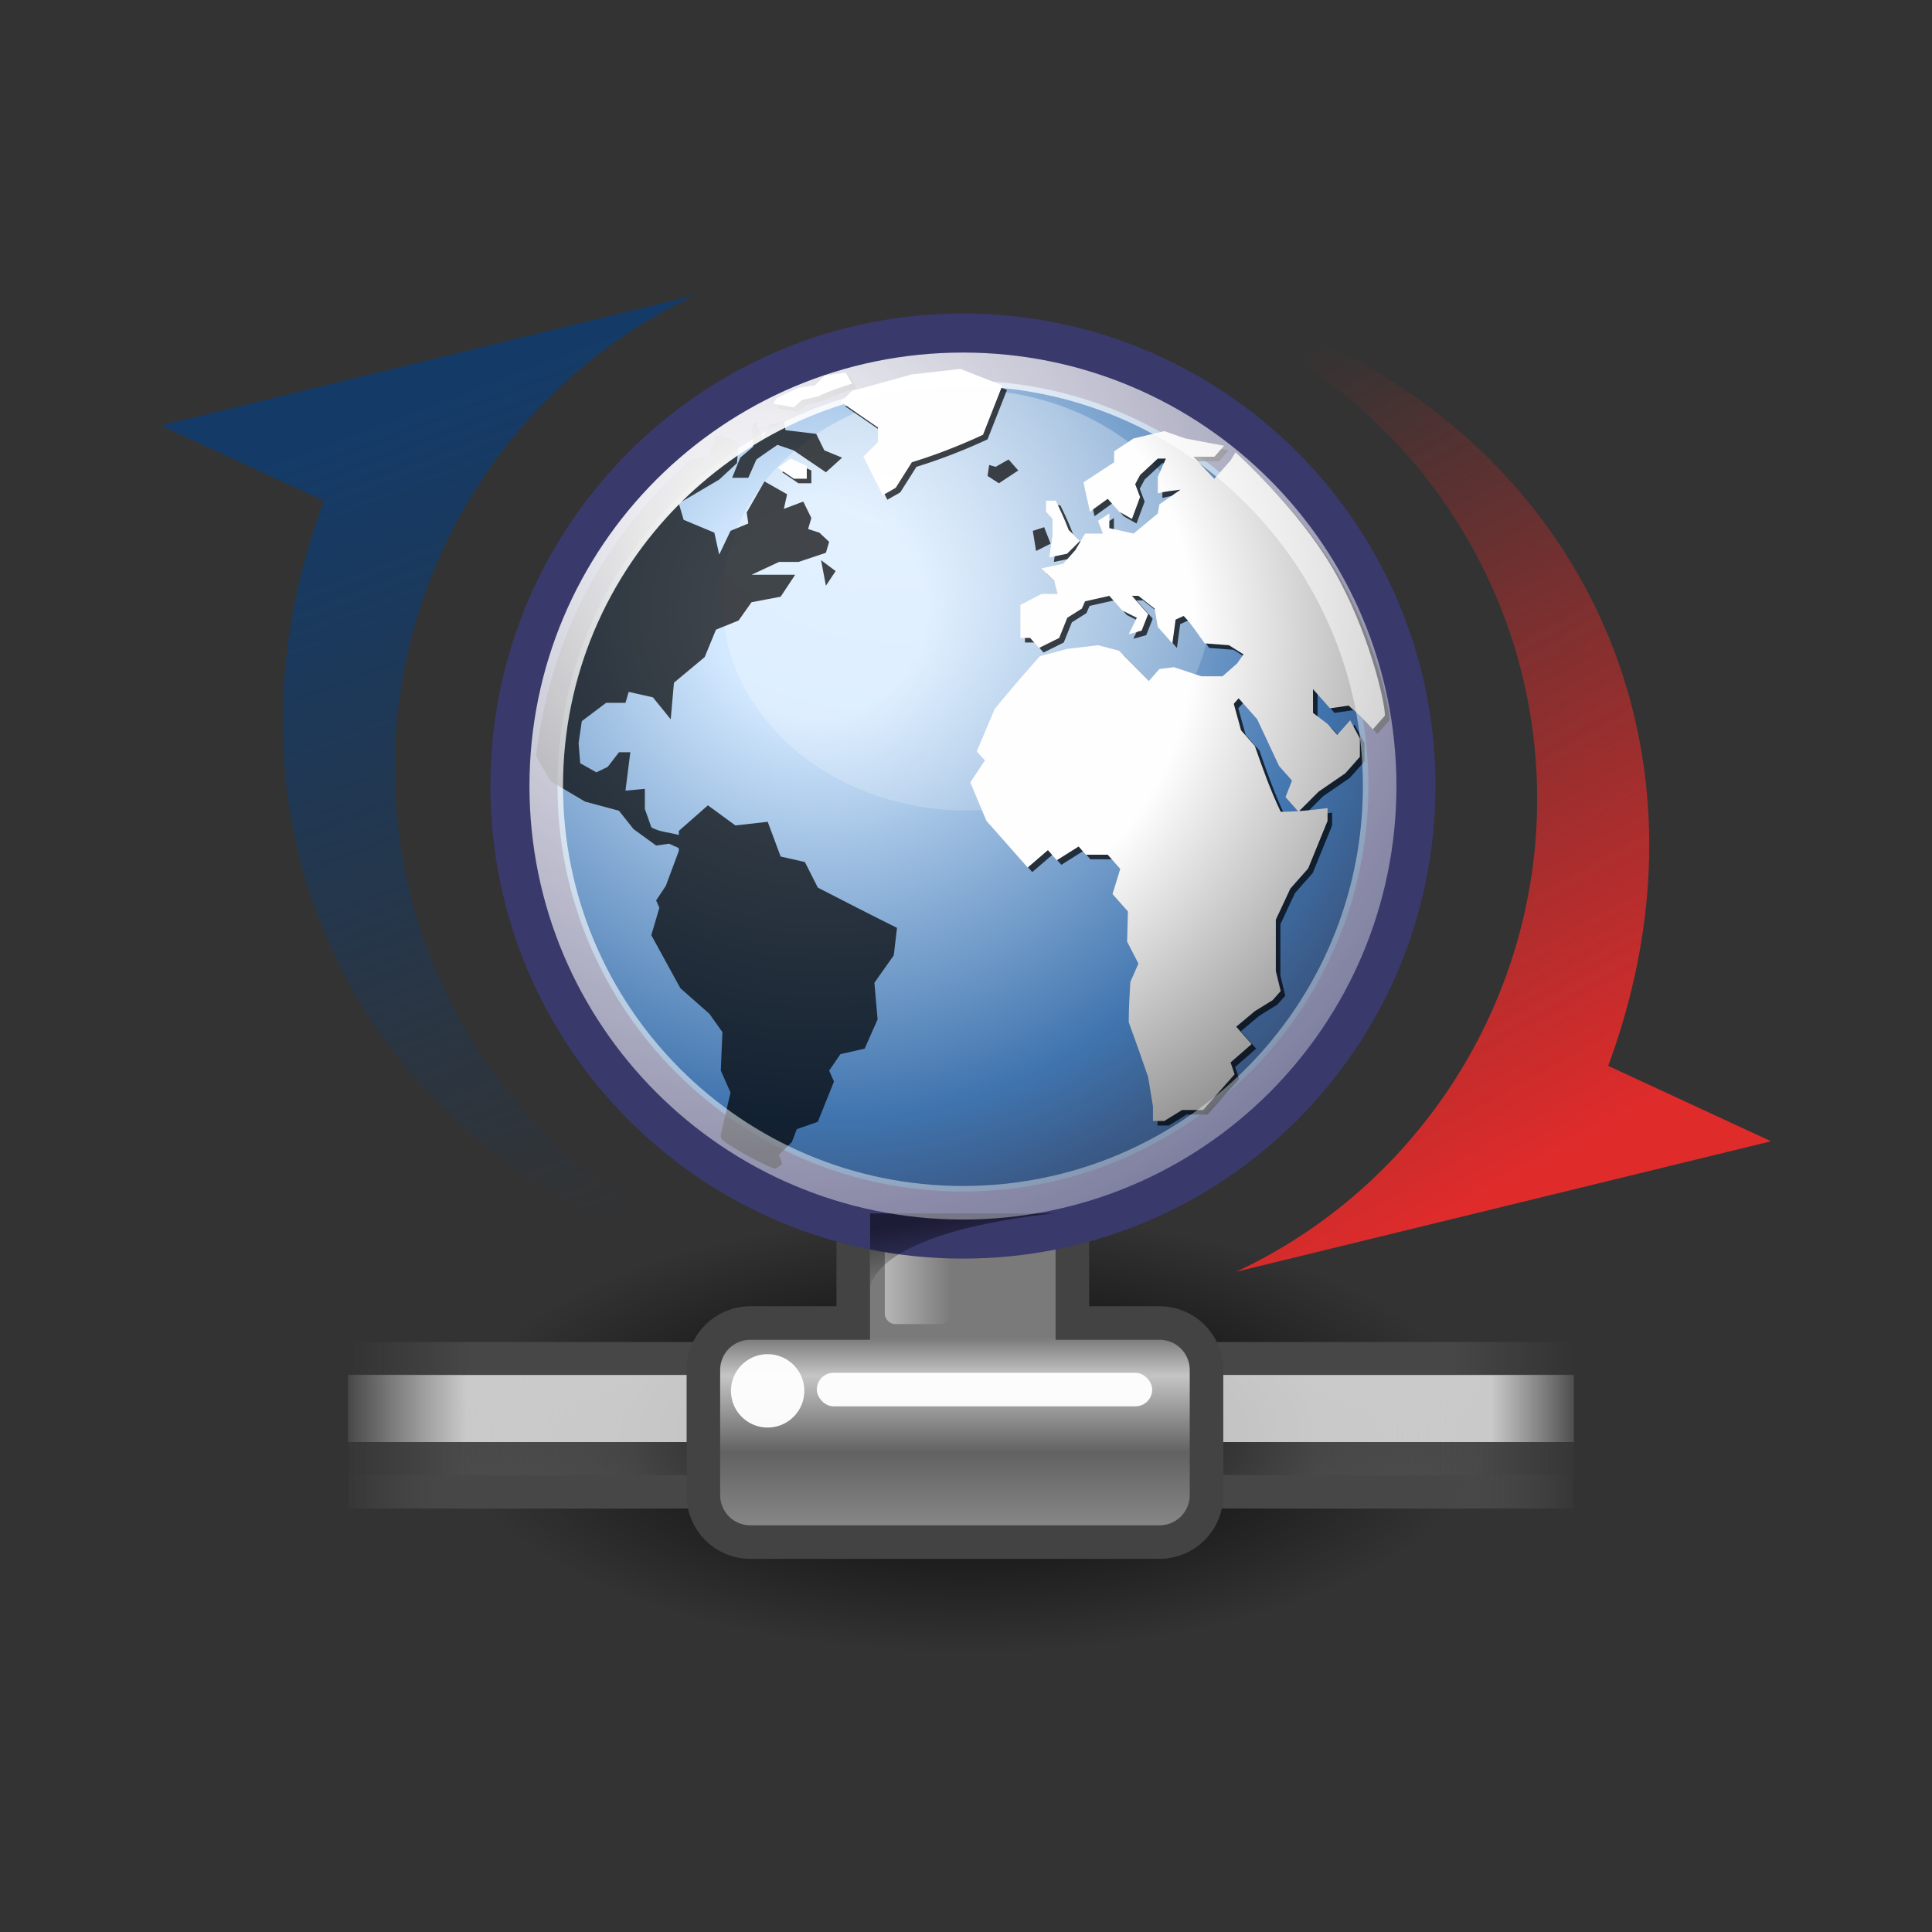 <svg:svg xmlns:dc="http://purl.org/dc/elements/1.1/" xmlns:ns1="http://sodipodi.sourceforge.net/DTD/sodipodi-0.dtd" xmlns:ns2="http://www.inkscape.org/namespaces/inkscape" xmlns:ns3="http://www.w3.org/1999/xlink" xmlns:ns5="http://creativecommons.org/ns#" xmlns:rdf="http://www.w3.org/1999/02/22-rdf-syntax-ns#" xmlns:svg="http://www.w3.org/2000/svg" height="57.599" id="svg3440" viewBox="-4.26 -3.992 57.599 57.599" width="57.599" ns1:docbase="/home/jimmac/src/cvs/tango-icon-theme/scalable/apps" ns1:docname="system-software-update.svg" ns1:version="0.32" ns2:export-filename="/home/jimmac/Desktop/big-software-update.png" ns2:export-xdpi="360.00000" ns2:export-ydpi="360.00000" ns2:output_extension="org.inkscape.output.svg.inkscape" ns2:version="0.46">
  <svg:rect x="-4.26" y="-3.992" width="57.599" height="57.599" fill="#333333" stroke="none"/>
  <svg:defs id="defs3">
    <svg:linearGradient gradientTransform="matrix(.811 0 0 1.233 1.119 -4.643)" gradientUnits="userSpaceOnUse" id="linearGradient263" x1="28.633" x2="28.784" y1="29.943" y2="31.49" ns2:collect="always">
      <svg:stop id="stop265" offset="0" style="stop-color:#000000;stop-opacity:.503" />
      <svg:stop id="stop266" offset="1" style="stop-color:#000000;stop-opacity:0" />
    </svg:linearGradient>
    <svg:linearGradient gradientTransform="matrix(1.139 0 0 1.732 -19.299 -4.518)" gradientUnits="userSpaceOnUse" id="linearGradient217" x1="36.373" x2="38.105" y1="22.228" y2="22.228" ns2:collect="always">
      <svg:stop id="stop219" offset="0" style="stop-color:#ffffff;stop-opacity:.449" />
      <svg:stop id="stop222" offset="1" style="stop-color:#ffffff;stop-opacity:0" />
    </svg:linearGradient>
    <svg:linearGradient gradientTransform="matrix(.984 0 0 1.016 1.119 -3.018)" gradientUnits="userSpaceOnUse" id="linearGradient203" x1="23.1" x2="23.1" y1="38.297" y2="43.915" ns2:collect="always">
      <svg:stop id="stop205" offset="0" style="stop-color:#7a7a7a" />
      <svg:stop id="stop207" offset=".198" style="stop-color:#c5c5c5" />
      <svg:stop id="stop208" offset=".599" style="stop-color:#626262" />
      <svg:stop id="stop206" offset="1" style="stop-color:#888888" />
    </svg:linearGradient>
    <svg:linearGradient gradientTransform="matrix(2.74 0 0 .182 1.119 16.5)" gradientUnits="userSpaceOnUse" id="linearGradient177" x1="1.642" x2="15.343" y1="117.83" y2="117.83" ns2:collect="always">
      <svg:stop id="stop179" offset="0" style="stop-color:#ffffff;stop-opacity:0" />
      <svg:stop id="stop180" offset=".108" style="stop-color:#ffffff;stop-opacity:.707" />
      <svg:stop id="stop181" offset=".921" style="stop-color:#ffffff;stop-opacity:.707" />
      <svg:stop id="stop182" offset="1" style="stop-color:#ffffff;stop-opacity:0" />
    </svg:linearGradient>
    <svg:linearGradient gradientTransform="matrix(8.169 0 0 .229 1.119 -40.551)" gradientUnits="userSpaceOnUse" id="linearGradient271" x1=".612" x2="5.086" y1="372.58" y2="372.58" ns2:collect="always" ns3:href="#linearGradient272" />
    <svg:linearGradient id="linearGradient272">
      <svg:stop id="stop273" offset="0" style="stop-color:#474747;stop-opacity:0" />
      <svg:stop id="stop275" offset=".1" style="stop-color:#474747" />
      <svg:stop id="stop276" offset="0.9" style="stop-color:#474747" />
      <svg:stop id="stop274" offset="1" style="stop-color:#474747;stop-opacity:0" />
    </svg:linearGradient>
    <svg:linearGradient gradientTransform="matrix(8.169 0 0 .221 1.119 -41.939)" gradientUnits="userSpaceOnUse" id="linearGradient283" x1=".612" x2="5.086" y1="372.58" y2="372.58" ns2:collect="always" ns3:href="#linearGradient272" />
    <svg:linearGradient gradientTransform="matrix(2.74 0 0 .365 1.119 -4.018)" gradientUnits="userSpaceOnUse" id="linearGradient175" x1="1.642" x2="15.343" y1="117.83" y2="117.83" ns2:collect="always">
      <svg:stop id="stop159" offset="0" style="stop-color:#686868;stop-opacity:0" />
      <svg:stop id="stop162" offset=".238" style="stop-color:#686868" />
      <svg:stop id="stop163" offset=".781" style="stop-color:#686868" />
      <svg:stop id="stop160" offset="1" style="stop-color:#686868;stop-opacity:0" />
    </svg:linearGradient>
    <svg:linearGradient id="linearGradient4750">
      <svg:stop id="stop4752" offset="0" style="stop-color:#ffffff" />
      <svg:stop id="stop4758" offset=".379" style="stop-color:#fefefe" />
      <svg:stop id="stop4754" offset="1" style="stop-color:#1d1d1d" />
    </svg:linearGradient>
    <svg:radialGradient cx="18.248" cy="15.716" gradientTransform="matrix(.675 0 0 .675 7.865 3.59)" gradientUnits="userSpaceOnUse" id="radialGradient3968" r="29.993" ns2:collect="always">
      <svg:stop id="stop3964" offset="0" style="stop-color:#d3e9ff" />
      <svg:stop id="stop4134" offset=".155" style="stop-color:#d3e9ff" />
      <svg:stop id="stop4346" offset=".75" style="stop-color:#4074ae" />
      <svg:stop id="stop3966" offset="1" style="stop-color:#36486c" />
    </svg:radialGradient>
    <svg:radialGradient cx="15.116" cy="63.965" gradientTransform="scale(1.644 .608)" gradientUnits="userSpaceOnUse" id="radialGradient4120" r="12.289" ns2:collect="always">
      <svg:stop id="stop4116" offset="0" style="stop-color:#000000" />
      <svg:stop id="stop4118" offset="1" style="stop-color:#000000;stop-opacity:0" />
    </svg:radialGradient>
    <svg:radialGradient cx="15.601" cy="12.142" gradientTransform="matrix(.675 0 0 .675 7.865 3.59)" gradientUnits="userSpaceOnUse" id="radialGradient4132" r="43.527" ns2:collect="always">
      <svg:stop id="stop4128" offset="0" style="stop-color:#ffffff" />
      <svg:stop id="stop4130" offset="1" style="stop-color:#ffffff;stop-opacity:.165" />
    </svg:radialGradient>
    <svg:radialGradient cx="11.827" cy="10.476" gradientTransform="scale(1.179 .848)" gradientUnits="userSpaceOnUse" id="radialGradient4356" r="32.665" ns2:collect="always">
      <svg:stop id="stop4352" offset="0" style="stop-color:#ffffff" />
      <svg:stop id="stop4354" offset="1" style="stop-color:#ffffff;stop-opacity:0" />
    </svg:radialGradient>
    <svg:radialGradient cx="18.634" cy="17.486" fx="18.934" fy="17.81" gradientTransform="scale(1.037 .964)" gradientUnits="userSpaceOnUse" id="radialGradient4756" r="40.693" ns2:collect="always" ns3:href="#linearGradient4750" />
    <svg:linearGradient gradientTransform="matrix(.95 0 0 1.251 -2.629 -7.378)" gradientUnits="userSpaceOnUse" id="linearGradient6367" x1="12.191" x2="17.85" y1="12.062" y2="31.675" ns2:collect="always">
      <svg:stop id="stop6363" offset="0" style="stop-color:#143b68" />
      <svg:stop id="stop6365" offset="1" style="stop-color:#143b68;stop-opacity:0" />
    </svg:linearGradient>
    <svg:linearGradient gradientTransform="matrix(-.95 -5.3647e-17 7.0606e-17 -1.251 51.707 46.104)" gradientUnits="userSpaceOnUse" id="linearGradient6375" x1="9.757" x2="17.85" y1="12.525" y2="31.675" ns2:collect="always">
      <svg:stop id="stop6379" offset="0" style="stop-color:#e02b2b" />
      <svg:stop id="stop6381" offset="1" style="stop-color:#e02b2b;stop-opacity:0" />
    </svg:linearGradient>
  </svg:defs>
  <ns1:namedview bordercolor="#666666" borderopacity="0.165" id="base" pagecolor="#ffffff" showgrid="true" ns2:current-layer="layer1" ns2:cx="-121.50016" ns2:cy="12.601861" ns2:document-units="px" ns2:grid-bbox="true" ns2:pageopacity="0.0" ns2:pageshadow="2" ns2:showpageshadow="false" ns2:window-height="688" ns2:window-width="872" ns2:window-x="124" ns2:window-y="138" ns2:zoom="1" />
  <svg:g id="layer1" ns2:groupmode="layer" ns2:label="Layer 1">
    <svg:rect height="4" id="rect69" style="color:#000000;display:block;fill:url(#linearGradient175)" width="36.543" x="6.119" y="36.982" />
    <svg:path d="m45.053 38.909a20.203 7.475 0 1 1 -40.406 0 20.203 7.475 0 1 1 40.406 0z" id="path4112" style="fill:url(#radialGradient4120)" transform="matrix(.759 0 0 .878 5.774 4.606)" ns1:cx="24.849752" ns1:cy="38.908627" ns1:rx="20.203051" ns1:ry="7.4751287" ns1:type="arc" />
    <svg:rect height=".99" id="rect255" style="color:#000000;display:block;fill:url(#linearGradient283)" width="36.543" x="6.119" y="39.984" />
    <svg:rect height="1.023" id="rect250" style="color:black;display:block;fill:url(#linearGradient271)" width="36.543" x="6.119" y="36.018" />
    <svg:rect height="2" id="rect176" style="color:black;display:block;fill:url(#linearGradient177)" width="36.543" x="6.119" y="37" />
    <svg:path d="m22.585 26.451c-0.784 0-1.407 0.623-1.407 1.406v7.594h-3.062c-0.784 0-1.406 0.623-1.406 1.406v3.719c0 0.783 0.622 1.406 1.406 1.406h12.187c0.784 0 1.407-0.623 1.407-1.406v-3.719c0-0.783-0.623-1.406-1.407-1.406h-2.593v-7.594c0-0.783-0.623-1.406-1.407-1.406h-3.718z" id="rect183" style="color:#000000;display:block;stroke:#434343;fill:url(#linearGradient203)" />
    <svg:rect height="3" id="rect209" rx=".3" ry=".3" style="color:#000000;display:block;fill:url(#linearGradient217)" width="1.972" x="22.119" y="32.482" />
    <svg:path d="m37.536 19.442c0 7.229-5.86 13.089-13.088 13.089s-13.088-5.86-13.088-13.089 5.86-13.088 13.088-13.088 13.088 5.859 13.088 13.088z" id="path3214" style="stroke:#39396c;stroke-width:2;fill:url(#radialGradient3968)" />
    <svg:path d="m30.709 15.271a12.93 9.293 0 1 1 -25.86 0 12.93 9.293 0 1 1 25.86 0z" id="path4348" style="opacity:.422;fill:url(#radialGradient4356)" transform="matrix(.564 0 0 .675 14.538 3.59)" ns1:cx="17.778685" ns1:cy="15.271057" ns1:rx="12.929953" ns1:ry="9.2934036" ns1:type="arc" />
    <svg:path d="m27.212 32.185h-5.531v2.172c0.547-1.781 5.531-2.172 5.531-2.172z" id="path258" style="color:#000000;display:block;fill:url(#linearGradient263)" ns1:nodetypes="cccc" />
    <svg:g id="g4136" style="fill:#000000;fill-opacity:.713" transform="matrix(.663 0 0 .663 7.946 3.747)">
      <svg:g id="g4138">
        <svg:g id="g4142">
          <svg:path d="m44.071 20.714v0l-0.545 0.618c-0.334-0.394-0.709-0.725-1.089-1.071l-0.836 0.123-0.764-0.863v1.068l0.654 0.495 0.436 0.494 0.582-0.658c0.146 0.274 0.291 0.548 0.436 0.823v0.822l-0.655 0.74-1.199 0.823-0.908 0.907-0.582-0.661 0.291-0.74-0.582-0.658-0.981-2.098-0.836-0.945-0.219 0.246 0.328 1.194 0.618 0.699c0.352 1.017 0.701 1.99 1.164 2.963 0.718 0 1.394-0.077 2.107-0.166v0.576l-0.872 2.139-0.8 0.904-0.654 1.401v2.303l0.219 0.906-0.364 0.41-0.8 0.494-0.836 0.699 0.691 0.782-0.945 0.824 0.182 0.533-1.418 1.606h-0.945l-0.8 0.494h-0.509v-0.659l-0.217-1.318c-0.281-0.826-0.574-1.647-0.872-2.467 0-0.605 0.036-1.205 0.072-1.81l0.364-0.823-0.509-0.988 0.037-1.357-0.692-0.782 0.346-1.13-0.563-0.639h-0.982l-0.327-0.37-0.981 0.618-0.4-0.454-0.909 0.782c-0.617-0.7-1.235-1.399-1.854-2.098l-0.726-1.729 0.654-0.986-0.363-0.411 0.799-1.894c0.656-0.816 1.341-1.599 2.035-2.385l1.236-0.329 1.381-0.165 0.945 0.248 1.345 1.356 0.473-0.534 0.653-0.082 1.236 0.411h0.946l0.654-0.576 0.291-0.411-0.655-0.412-1.091-0.082c-0.303-0.419-0.584-0.861-0.944-1.234l-0.364 0.164-0.145 1.07-0.655-0.74-0.144-0.824-0.727-0.574h-0.292l0.728 0.822-0.291 0.74-0.581 0.164 0.363-0.74-0.655-0.328-0.581-0.658-1.091 0.246-0.145 0.328-0.654 0.412-0.363 0.906-0.909 0.452-0.4-0.452h-0.436v-1.482l0.946-0.494h0.726l-0.146-0.575-0.58-0.576 0.98-0.206 0.545-0.617 0.436-0.741h0.801l-0.219-0.575 0.509-0.329v0.658l1.09 0.246 1.09-0.904 0.073-0.412 0.945-0.658c-0.342 0.043-0.684 0.074-1.018 0.165v-0.741l0.363-0.823h-0.363l-0.798 0.74-0.219 0.412 0.219 0.576-0.365 0.987-0.581-0.329-0.508-0.576-0.8 0.576-0.291-1.316 1.381-0.905v-0.494l0.872-0.576 1.381-0.33 0.946 0.33 1.744 0.329-0.436 0.493h-0.945l0.945 0.988 0.727-0.823 0.221-0.362s2.787 2.498 4.379 5.231c1.593 2.733 2.341 5.955 2.341 6.609z" id="path4144" />
        </svg:g>
      </svg:g>
      <svg:g id="g4146">
        <svg:g id="g4150">
          <svg:path d="m26.07 9.236l-0.073 0.493 0.51 0.33 0.871-0.576-0.436-0.494-0.582 0.33-0.29-0.083" id="path4152" />
        </svg:g>
      </svg:g>
      <svg:g id="g4154">
        <svg:g id="g4158">
          <svg:path d="m26.87 5.863l-1.89-0.741-2.18 0.247-2.691 0.74-0.508 0.494 1.671 1.151v0.658l-0.654 0.658 0.873 1.729 0.58-0.33 0.729-1.151c1.123-0.347 2.13-0.741 3.197-1.234l0.873-2.221" id="path4160" />
        </svg:g>
      </svg:g>
      <svg:g id="g4162">
        <svg:g id="g4166">
          <svg:path d="m28.833 12.775l-0.291-0.741-0.51 0.165 0.147 0.904 0.654-0.328" id="path4168" />
        </svg:g>
      </svg:g>
      <svg:g id="g4170">
        <svg:g id="g4174">
          <svg:path d="m29.123 12.609l-0.145 0.988 0.799-0.165 0.581-0.575-0.508-0.494c-0.171-0.455-0.368-0.88-0.582-1.317h-0.435v0.494l0.29 0.329v0.74" id="path4176" />
        </svg:g>
      </svg:g>
      <svg:g id="g4178">
        <svg:g id="g4182">
          <svg:path d="m18.365 28.242l-0.582-1.152-1.09-0.247-0.582-1.562-1.453 0.164-1.236-0.904-1.309 1.151v0.182c-0.396-0.115-0.883-0.13-1.235-0.347l-0.291-0.822v-0.906l-0.872 0.082c0.073-0.576 0.145-1.151 0.218-1.727h-0.509l-0.508 0.658-0.509 0.246-0.727-0.41-0.073-0.905 0.145-0.988 1.091-0.822h0.872l0.145-0.494 1.09 0.246 0.8 0.988 0.145-1.646 1.382-1.152 0.508-1.234 1.018-0.411 0.581-0.822 1.309-0.248 0.654-0.987h-1.963l1.236-0.576h0.872l1.236-0.412 0.146-0.492-0.437-0.412-0.509-0.165 0.146-0.494-0.363-0.74-0.873 0.328 0.146-0.657-1.018-0.577-0.799 1.397 0.072 0.494-0.799 0.331-0.51 1.069-0.218-0.987-1.381-0.577-0.218-0.74 1.817-1.07 0.8-0.74 0.073-0.905-0.436-0.247-0.582-0.083-0.363 0.905s-0.608 0.119-0.764 0.158c-1.996 1.84-6.029 5.81-6.966 13.306 0.037 0.174 0.679 1.182 0.679 1.182l1.526 0.904 1.526 0.412 0.654 0.824 1.018 0.74 0.581-0.082 0.436 0.196v0.133l-0.581 1.563-0.437 0.658 0.146 0.33-0.363 1.233 1.308 2.386 1.308 1.153 0.582 0.822-0.073 1.728 0.437 0.987-0.437 1.892s-0.034-0.011 0.022 0.178c0.056 0.19 2.329 1.451 2.473 1.344 0.144-0.109 0.267-0.205 0.267-0.205l-0.145-0.41 0.581-0.577 0.219-0.576 0.945-0.33 0.727-1.81-0.218-0.493 0.508-0.74 1.09-0.248 0.582-1.316-0.145-1.645 0.872-1.234 0.145-1.235c-1.193-0.591-2.376-1.201-3.561-1.81" id="path4184" />
        </svg:g>
      </svg:g>
      <svg:g id="g4186">
        <svg:g id="g4190">
          <svg:path d="m16.766 9.565l0.726 0.494h0.582v-0.576l-0.726-0.329-0.582 0.411" id="path4192" />
        </svg:g>
      </svg:g>
      <svg:g id="g4194">
        <svg:g id="g4198">
          <svg:path d="m14.876 8.907l-0.364 0.905h0.727l0.364-0.823c0.314-0.222 0.626-0.445 0.945-0.658l0.727 0.247c0.484 0.329 0.969 0.658 1.454 0.987l0.727-0.658-0.8-0.329-0.364-0.741-1.381-0.165-0.073-0.412-0.654 0.165-0.29 0.576-0.364-0.741-0.145 0.329 0.073 0.823-0.582 0.494" id="path4200" />
        </svg:g>
      </svg:g>
      <svg:g id="g4202">
        <svg:g id="g4204" style="opacity:.75" />
        <svg:g id="g4208" />
      </svg:g>
      <svg:g id="g4212">
        <svg:g id="g4214" style="opacity:.75" />
        <svg:g id="g4218" />
      </svg:g>
      <svg:g id="g4222">
        <svg:g id="g4226">
          <svg:path d="m17.492 6.85l0.364-0.329 0.727-0.165c0.498-0.242 0.998-0.405 1.527-0.576l-0.29-0.494-0.939 0.135-0.443 0.442-0.731 0.106-0.65 0.305-0.316 0.153-0.193 0.258 0.944 0.164" id="path4228" />
        </svg:g>
      </svg:g>
      <svg:g id="g4230">
        <svg:g id="g4234">
          <svg:path d="m18.728 14.666l0.437-0.658-0.655-0.493 0.218 1.151" id="path4236" />
        </svg:g>
      </svg:g>
    </svg:g>
    <svg:g id="g236" style="fill-opacity:.959;fill:#ffffff" transform="translate(.091 -3.065)">
      <svg:rect height="1" id="rect226" rx=".5" ry=".5" style="color:#000000;display:block" width="10" x="20" y="40" />
      <svg:path d="m19 40.625a0.531 0.531 0 1 1 -1.062 0 0.531 0.531 0 1 1 1.062 0z" id="path235" style="color:#000000;display:block" transform="matrix(2.059 0 0 2.059 -19.493 -43.108)" ns1:cx="18.468750" ns1:cy="40.625000" ns1:rx="0.53125000" ns1:ry="0.53125000" ns1:type="arc" />
    </svg:g>
    <svg:g id="g3216" style="color:#000000;fill:url(#radialGradient4756)" transform="matrix(.663 0 0 .663 7.81 3.611)">
      <svg:g id="g3218" style="color:#000000;fill:url(#radialGradient4756)">
        <svg:g id="g3222" style="color:#000000;fill:url(#radialGradient4756)">
          <svg:path d="m44.071 20.714v0l-0.545 0.618c-0.334-0.394-0.709-0.725-1.089-1.071l-0.836 0.123-0.764-0.863v1.068l0.654 0.495 0.436 0.494 0.582-0.658c0.146 0.274 0.291 0.548 0.436 0.823v0.822l-0.655 0.74-1.199 0.823-0.908 0.907-0.582-0.661 0.291-0.74-0.582-0.658-0.981-2.098-0.836-0.945-0.219 0.246 0.328 1.194 0.618 0.699c0.352 1.017 0.701 1.99 1.164 2.963 0.718 0 1.394-0.077 2.107-0.166v0.576l-0.872 2.139-0.8 0.904-0.654 1.401v2.303l0.219 0.906-0.364 0.41-0.8 0.494-0.836 0.699 0.691 0.782-0.945 0.824 0.182 0.533-1.418 1.606h-0.945l-0.8 0.494h-0.509v-0.659l-0.217-1.318c-0.281-0.826-0.574-1.647-0.872-2.467 0-0.605 0.036-1.205 0.072-1.81l0.364-0.823-0.509-0.988 0.037-1.357-0.692-0.782 0.346-1.13-0.563-0.639h-0.982l-0.327-0.37-0.981 0.618-0.4-0.454-0.909 0.782c-0.617-0.7-1.235-1.399-1.854-2.098l-0.726-1.729 0.654-0.986-0.363-0.411 0.799-1.894c0.656-0.816 1.341-1.599 2.035-2.385l1.236-0.329 1.381-0.165 0.945 0.248 1.345 1.356 0.473-0.534 0.653-0.082 1.236 0.411h0.946l0.654-0.576 0.291-0.411-0.655-0.412-1.091-0.082c-0.303-0.419-0.584-0.861-0.944-1.234l-0.364 0.164-0.145 1.07-0.655-0.74-0.144-0.824-0.727-0.574h-0.292l0.728 0.822-0.291 0.74-0.581 0.164 0.363-0.74-0.655-0.328-0.581-0.658-1.091 0.246-0.145 0.328-0.654 0.412-0.363 0.906-0.909 0.452-0.4-0.452h-0.436v-1.482l0.946-0.494h0.726l-0.146-0.575-0.58-0.576 0.98-0.206 0.545-0.617 0.436-0.741h0.801l-0.219-0.575 0.509-0.329v0.658l1.09 0.246 1.09-0.904 0.073-0.412 0.945-0.658c-0.342 0.043-0.684 0.074-1.018 0.165v-0.741l0.363-0.823h-0.363l-0.798 0.74-0.219 0.412 0.219 0.576-0.365 0.987-0.581-0.329-0.508-0.576-0.8 0.576-0.291-1.316 1.381-0.905v-0.494l0.872-0.576 1.381-0.33 0.946 0.33 1.744 0.329-0.436 0.493h-0.945l0.945 0.988 0.727-0.823 0.221-0.362s2.787 2.498 4.379 5.231c1.593 2.733 2.341 5.955 2.341 6.609z" id="path3224" style="color:#000000;fill:url(#radialGradient4756)" />
        </svg:g>
      </svg:g>
      <svg:g id="g3226" style="color:#000000;fill:url(#radialGradient4756)">
        <svg:g id="g3230" style="color:#000000;fill:url(#radialGradient4756)">
          <svg:path d="m26.07 9.236l-0.073 0.493 0.51 0.33 0.871-0.576-0.436-0.494-0.582 0.33-0.29-0.083" id="path3232" style="color:#000000;fill:url(#radialGradient4756)" />
        </svg:g>
      </svg:g>
      <svg:g id="g3234" style="color:#000000;fill:url(#radialGradient4756)">
        <svg:g id="g3238" style="color:#000000;fill:url(#radialGradient4756)">
          <svg:path d="m26.87 5.863l-1.89-0.741-2.18 0.247-2.691 0.74-0.508 0.494 1.671 1.151v0.658l-0.654 0.658 0.873 1.729 0.58-0.33 0.729-1.151c1.123-0.347 2.13-0.741 3.197-1.234l0.873-2.221" id="path3240" style="color:#000000;fill:url(#radialGradient4756)" />
        </svg:g>
      </svg:g>
      <svg:g id="g3242" style="color:#000000;fill:url(#radialGradient4756)">
        <svg:g id="g3246" style="color:#000000;fill:url(#radialGradient4756)">
          <svg:path d="m28.833 12.775l-0.291-0.741-0.51 0.165 0.147 0.904 0.654-0.328" id="path3248" style="color:#000000;fill:url(#radialGradient4756)" />
        </svg:g>
      </svg:g>
      <svg:g id="g3250" style="color:#000000;fill:url(#radialGradient4756)">
        <svg:g id="g3254" style="color:#000000;fill:url(#radialGradient4756)">
          <svg:path d="m29.123 12.609l-0.145 0.988 0.799-0.165 0.581-0.575-0.508-0.494c-0.171-0.455-0.368-0.88-0.582-1.317h-0.435v0.494l0.29 0.329v0.74" id="path3256" style="color:#000000;fill:url(#radialGradient4756)" />
        </svg:g>
      </svg:g>
      <svg:g id="g3258" style="color:#000000;fill:url(#radialGradient4756)">
        <svg:g id="g3262" style="color:#000000;fill:url(#radialGradient4756)">
          <svg:path d="m18.365 28.242l-0.582-1.152-1.09-0.247-0.582-1.562-1.453 0.164-1.236-0.904-1.309 1.151v0.182c-0.396-0.115-0.883-0.13-1.235-0.347l-0.291-0.822v-0.906l-0.872 0.082c0.073-0.576 0.145-1.151 0.218-1.727h-0.509l-0.508 0.658-0.509 0.246-0.727-0.41-0.073-0.905 0.145-0.988 1.091-0.822h0.872l0.145-0.494 1.09 0.246 0.8 0.988 0.145-1.646 1.382-1.152 0.508-1.234 1.018-0.411 0.581-0.822 1.309-0.248 0.654-0.987h-1.963l1.236-0.576h0.872l1.236-0.412 0.146-0.492-0.437-0.412-0.509-0.165 0.146-0.494-0.363-0.74-0.873 0.328 0.146-0.657-1.018-0.577-0.799 1.397 0.072 0.494-0.799 0.331-0.51 1.069-0.218-0.987-1.381-0.577-0.218-0.74 1.817-1.07 0.8-0.74 0.073-0.905-0.436-0.247-0.582-0.083-0.363 0.905s-0.608 0.119-0.764 0.158c-1.996 1.84-6.029 5.81-6.966 13.306 0.037 0.174 0.679 1.182 0.679 1.182l1.526 0.904 1.526 0.412 0.654 0.824 1.018 0.74 0.581-0.082 0.436 0.196v0.133l-0.581 1.563-0.437 0.658 0.146 0.33-0.363 1.233 1.308 2.386 1.308 1.153 0.582 0.822-0.073 1.728 0.437 0.987-0.437 1.892s-0.034-0.011 0.022 0.178c0.056 0.19 2.329 1.451 2.473 1.344 0.144-0.109 0.267-0.205 0.267-0.205l-0.145-0.41 0.581-0.577 0.219-0.576 0.945-0.33 0.727-1.81-0.218-0.493 0.508-0.74 1.09-0.248 0.582-1.316-0.145-1.645 0.872-1.234 0.145-1.235c-1.193-0.591-2.376-1.201-3.561-1.81" id="path3264" style="color:#000000;fill:url(#radialGradient4756)" />
        </svg:g>
      </svg:g>
      <svg:g id="g3266" style="color:#000000;fill:url(#radialGradient4756)">
        <svg:g id="g3270" style="color:#000000;fill:url(#radialGradient4756)">
          <svg:path d="m16.766 9.565l0.726 0.494h0.582v-0.576l-0.726-0.329-0.582 0.411" id="path3272" style="color:#000000;fill:url(#radialGradient4756)" />
        </svg:g>
      </svg:g>
      <svg:g id="g3274" style="color:#000000;fill:url(#radialGradient4756)">
        <svg:g id="g3278" style="color:#000000;fill:url(#radialGradient4756)">
          <svg:path d="m14.876 8.907l-0.364 0.905h0.727l0.364-0.823c0.314-0.222 0.626-0.445 0.945-0.658l0.727 0.247c0.484 0.329 0.969 0.658 1.454 0.987l0.727-0.658-0.8-0.329-0.364-0.741-1.381-0.165-0.073-0.412-0.654 0.165-0.29 0.576-0.364-0.741-0.145 0.329 0.073 0.823-0.582 0.494" id="path3280" style="color:#000000;fill:url(#radialGradient4756)" />
        </svg:g>
      </svg:g>
      <svg:g id="g3282" style="color:#000000;fill:url(#radialGradient4756)">
        <svg:g id="g3284" style="opacity:.75;color:#000000;fill:url(#radialGradient4756)" />
        <svg:g id="g3288" style="color:#000000;fill:url(#radialGradient4756)" />
      </svg:g>
      <svg:g id="g3292" style="color:#000000;fill:url(#radialGradient4756)">
        <svg:g id="g3294" style="opacity:.75;color:#000000;fill:url(#radialGradient4756)" />
        <svg:g id="g3298" style="color:#000000;fill:url(#radialGradient4756)" />
      </svg:g>
      <svg:g id="g3302" style="color:#000000;fill:url(#radialGradient4756)">
        <svg:g id="g3306" style="color:#000000;fill:url(#radialGradient4756)">
          <svg:path d="m17.492 6.85l0.364-0.329 0.727-0.165c0.498-0.242 0.998-0.405 1.527-0.576l-0.29-0.494-0.939 0.135-0.443 0.442-0.731 0.106-0.65 0.305-0.316 0.153-0.193 0.258 0.944 0.164" id="path3308" style="color:#000000;fill:url(#radialGradient4756)" />
        </svg:g>
      </svg:g>
      <svg:g id="g3310" style="color:#000000;fill:url(#radialGradient4756)">
        <svg:g id="g3314" style="color:#000000;fill:url(#radialGradient4756)">
          <svg:path d="m18.728 14.666l0.437-0.658-0.655-0.493 0.218 1.151" id="path3316" style="color:#000000;fill:url(#radialGradient4756)" />
        </svg:g>
      </svg:g>
    </svg:g>
    <svg:path d="m36.872 19.442c0 6.862-5.563 12.424-12.424 12.424s-12.423-5.562-12.423-12.424c0-6.861 5.562-12.423 12.423-12.423 6.861-0 12.424 5.562 12.424 12.423z" id="path4122" style="stroke:url(#radialGradient4132);fill:none" />
    <svg:path d="m5.394 10.941c-4.545 12.292 4.059 23.493 17.659 23.493-8.57 0-15.542-6.972-15.542-15.542-0-6.017 3.52-11.54 8.97-14.088l-15.941 3.889 4.854 2.248z" id="path5902" style="fill:url(#linearGradient6367)" />
    <svg:path d="m43.685 27.785c4.545-12.292-4.059-23.493-17.659-23.493 8.57 0 15.542 6.972 15.542 15.542 0 6.017-3.52 11.54-8.971 14.088l15.942-3.889-4.854-2.248z" id="path6369" style="fill:url(#linearGradient6375)" />
  </svg:g>
</svg:svg>
